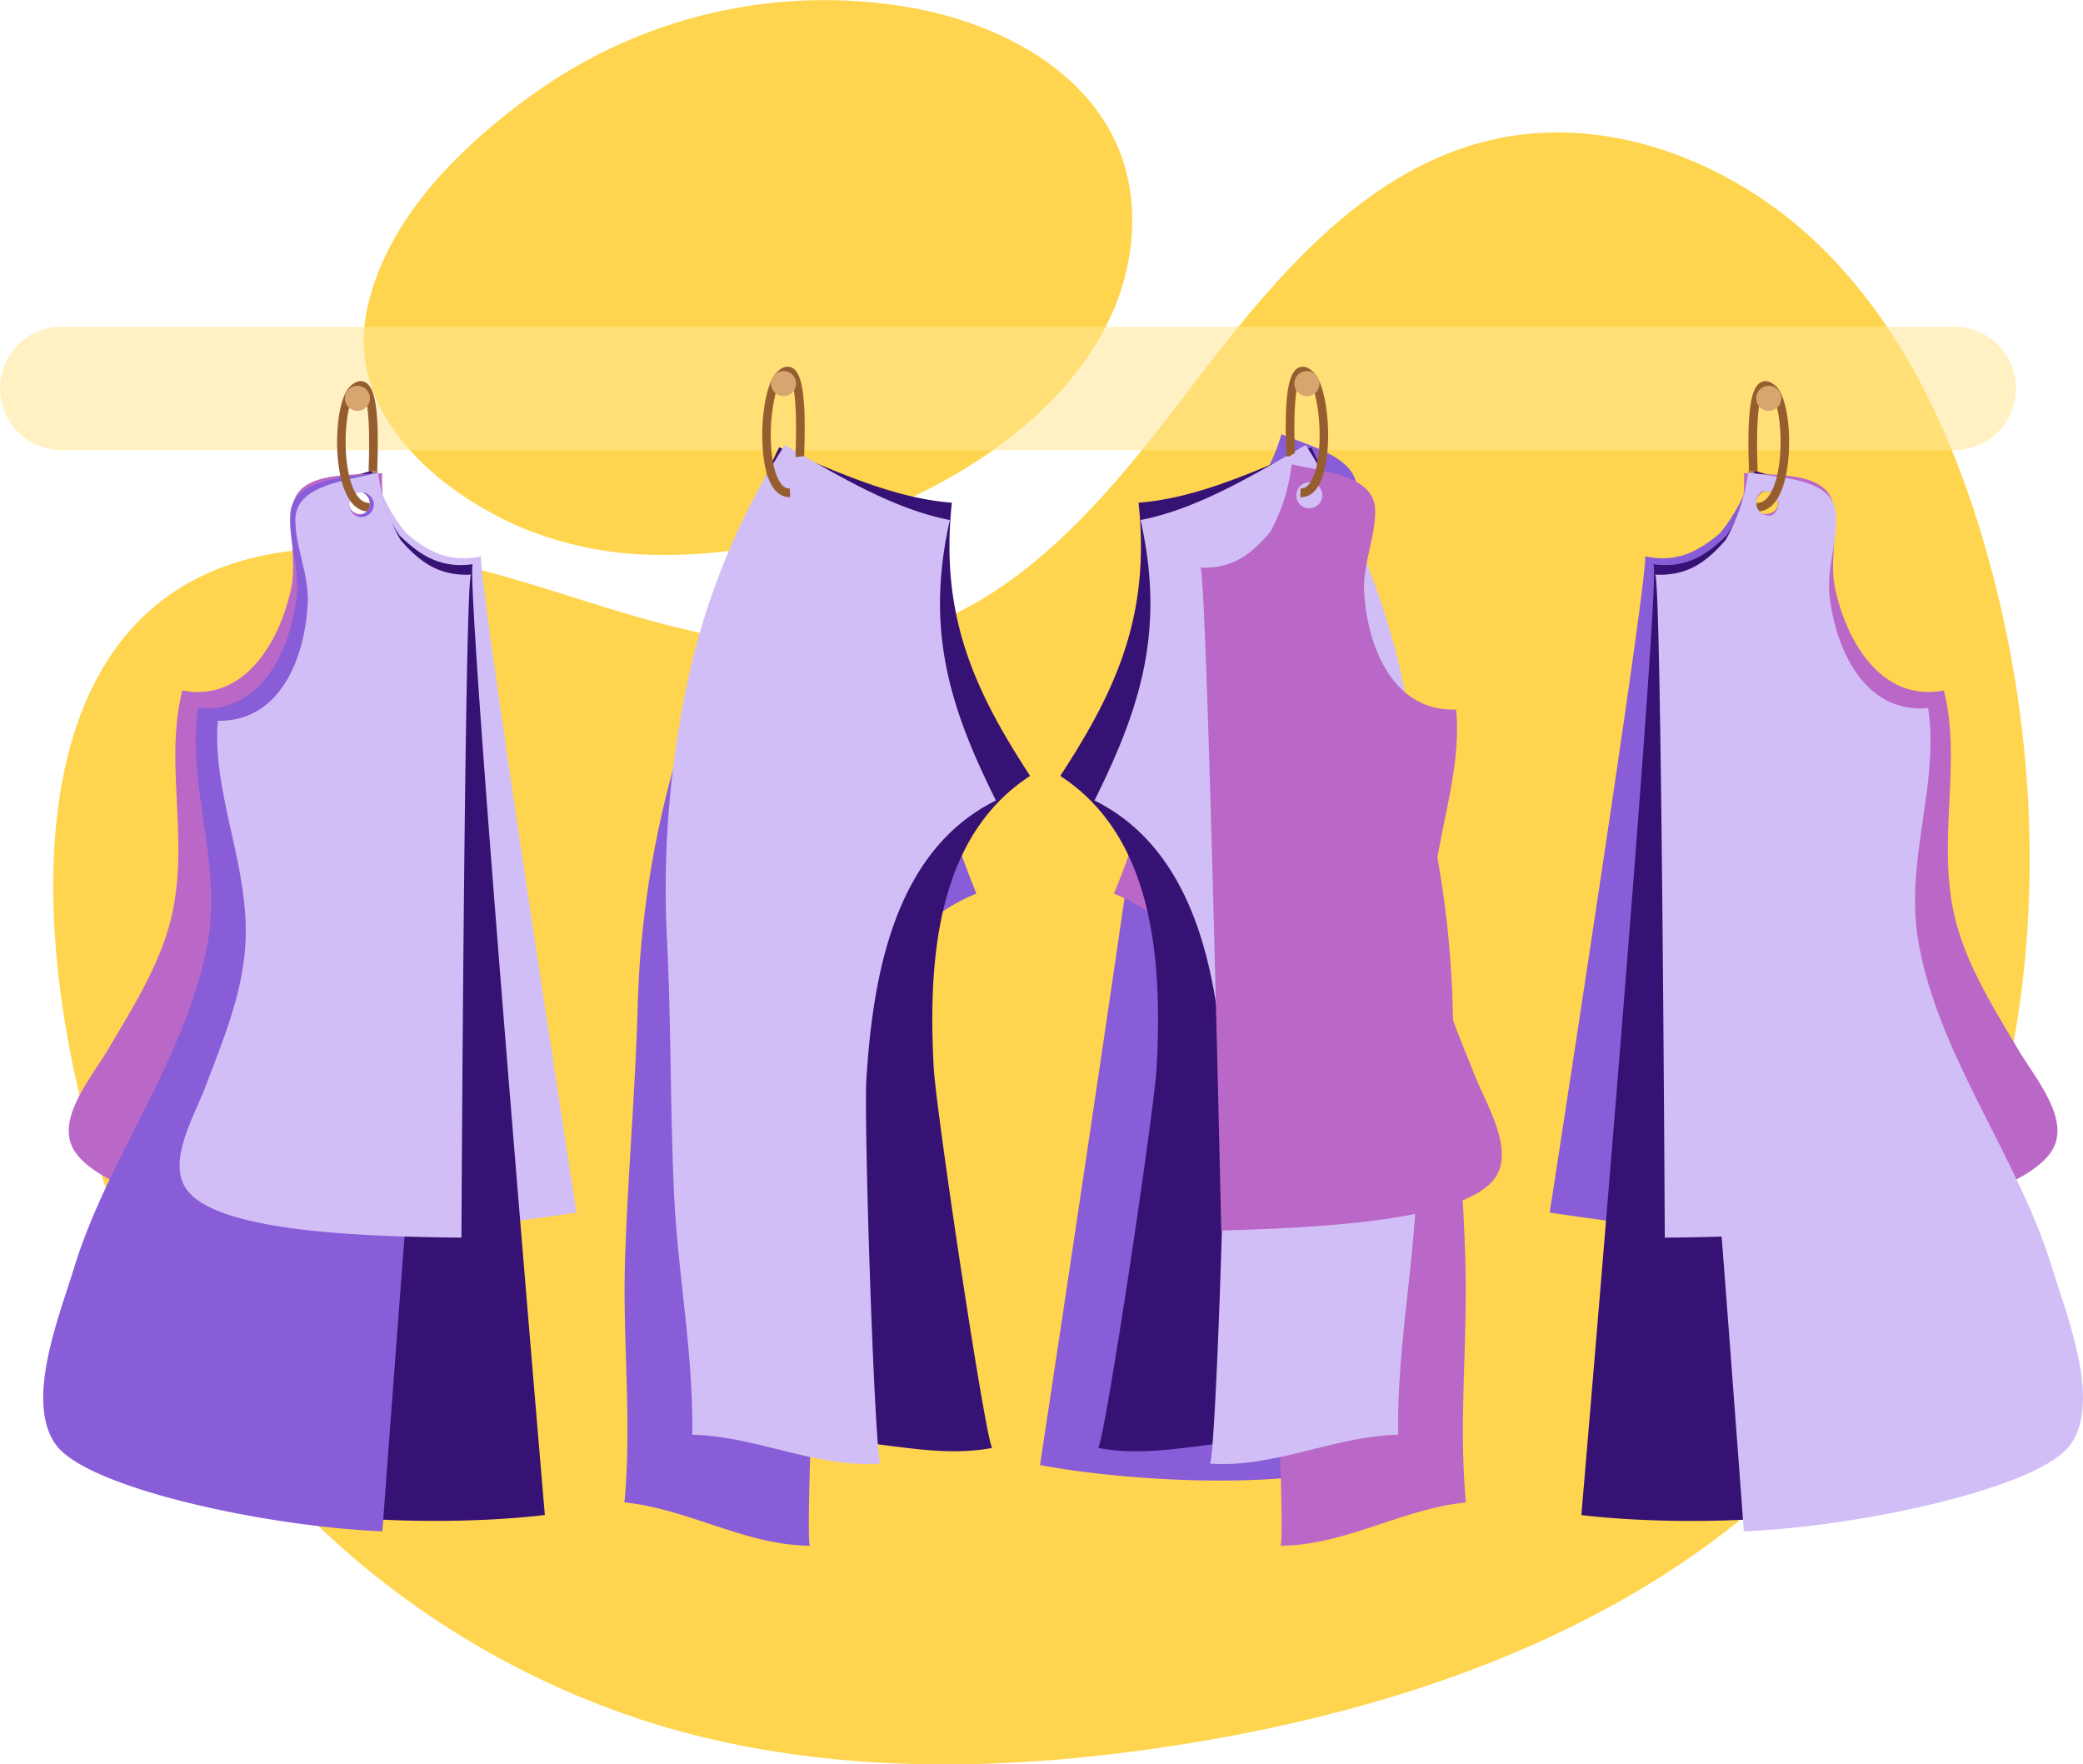 <svg xmlns="http://www.w3.org/2000/svg" width="221.316" height="187.451" viewBox="0 0 221.316 187.451">
  <g id="Grupo_1068189" data-name="Grupo 1068189" transform="translate(-961.342 -28902.523)">
    <g id="BACKGROUND" transform="translate(967 28902.523)">
      <g id="Grupo_32241" data-name="Grupo 32241" transform="translate(0 0)">
        <path id="Trazado_61861" data-name="Trazado 61861" d="M97.922,98.5c10.379-.358,20.415,3.278,30.343,6.325s20.554,5.551,30.6,2.93c13.511-3.523,22.937-15.368,31.4-26.472s18.039-22.882,31.614-26.15c12.676-3.052,26.352,2.419,35.578,11.632s14.55,21.666,17.873,34.274c8.23,31.229,4.258,67.233-17.126,91.435-17.108,19.363-42.934,28.874-68.443,32.985-18.4,2.965-37.533,3.46-55.427-1.756a90.556,90.556,0,0,1-52.316-40.9C68.658,159.846,56.264,99.939,97.922,98.5Z" transform="translate(-69.318 -40.214)" fill="#ffd54f"/>
        <path id="Trazado_61862" data-name="Trazado 61862" d="M180.08,79.323c12.494.231,25.948-4.368,35.293-10.891,5.181-3.616,9.812-8.224,12.577-13.9s3.5-12.522,1.086-18.362c-3.478-8.426-12.627-13.193-21.582-14.9a53.028,53.028,0,0,0-39.75,8.492c-8.025,5.6-16.438,13.561-18.521,23.527-2.244,10.738,7,18.976,16.1,23A38.313,38.313,0,0,0,180.08,79.323Z" transform="translate(-115.85 -20.373)" fill="#ffd54f"/>
      </g>
    </g>
    <g id="Grupo_40884" data-name="Grupo 40884" transform="translate(941.472 28771.566)" style="isolation: isolate">
      <path id="Trazado_73651" data-name="Trazado 73651" d="M234.064,172.227a6.564,6.564,0,0,1-6.565,6.565H26.433a6.563,6.563,0,0,1-6.563-6.565h0a6.565,6.565,0,0,1,6.563-6.567H227.5a6.566,6.566,0,0,1,6.565,6.567Z" transform="translate(0 0)" fill="#ffe695" opacity="0.56"/>
      <g id="Grupo_40871" data-name="Grupo 40871" transform="translate(24.462 171.451)">
        <g id="Grupo_40870" data-name="Grupo 40870">
          <g id="Grupo_40868" data-name="Grupo 40868" transform="translate(0 9.458)">
            <path id="Trazado_73652" data-name="Trazado 73652" d="M57.224,182.263c-3.293.7-5.552-.406-7.992-2.464a19.524,19.524,0,0,1-3.478-6.657c-3.127,1.353-8.4,2.635-7.9,6.259.392,2.8,2.352,5.522,2.7,8.555.641,5.628-.774,12.95-7.451,13.895.651,8.157,6.21,15.238,6.728,23.977.292,4.946-.89,9.79-1.878,14.593-.725,3.535-3.029,9.088.192,11.517,4.289,3.231,17.506,1.817,29.2.049C67.342,251.987,56.56,182.406,57.224,182.263Zm-12.66-4.174a1.314,1.314,0,1,1,1.3-1.394A1.349,1.349,0,0,1,44.564,178.089Z" transform="translate(-10.682 -173.116)" fill="#d2bef6"/>
            <path id="Trazado_73653" data-name="Trazado 73653" d="M60.459,184.059c-3.366.135-5.4-1.343-7.461-3.778a19.511,19.511,0,0,1-2.3-7.15c-3.311.8-8.728,1.178-8.843,4.832-.084,2.829,1.388,5.842,1.215,8.888-.32,5.654-2.956,12.635-9.694,12.435-.735,8.149,3.546,16.071,2.58,24.771-.549,4.926-2.533,9.5-4.317,14.064-1.313,3.36-4.525,8.441-1.76,11.382,3.68,3.915,16.949,4.748,28.768,4.985C58.645,254.487,59.78,184.083,60.459,184.059ZM48.687,177.8a1.314,1.314,0,1,1,1.515-1.155A1.345,1.345,0,0,1,48.687,177.8Z" transform="translate(-15.177 -173.13)" fill="#b48144"/>
            <path id="Trazado_73654" data-name="Trazado 73654" d="M59.992,183.1c-3.337.455-5.507-.821-7.787-3.05a19.535,19.535,0,0,1-2.976-6.9c-3.219,1.117-8.575,2.007-8.337,5.658.182,2.823,1.935,5.681,2.056,8.73.218,5.66-1.735,12.856-8.463,13.3.047,8.181,5.064,15.654,4.936,24.405-.184,12.309-6.842,24.148-8.551,36.381-.751,5.405-2.954,14.918,1.086,18.91s23.391,5.036,35.679,3.582C67.634,284.121,59.022,183.228,59.992,183.1Zm-12.315-5.1a1.313,1.313,0,1,1,1.394-1.294A1.342,1.342,0,0,1,47.677,177.992Z" transform="translate(-14.338 -173.111)" fill="#361274"/>
            <g id="Grupo_40867" data-name="Grupo 40867" transform="translate(0 0.257)">
              <path id="Trazado_73655" data-name="Trazado 73655" d="M64.668,185.62c-3.344-.4-5.124-2.176-6.769-4.909a19.49,19.49,0,0,1-1.143-7.426c-3.4.274-8.8-.214-9.494,3.376-.533,2.78.445,5.989-.206,8.967-1.213,5.538-4.915,12.007-11.539,10.749-2.013,7.93.963,16.426-1.366,24.865-1.321,4.777-4,8.977-6.487,13.207-1.827,3.109-5.8,7.622-3.535,10.962,3.017,4.442,15.987,7.369,27.622,9.467C51.751,254.878,63.995,185.541,64.668,185.62Zm-10.635-8.036a1.315,1.315,0,1,1,1.678-.9A1.345,1.345,0,0,1,54.033,177.584Z" transform="translate(-20.735 -173.226)" fill="#ba68c8"/>
              <path id="Trazado_73656" data-name="Trazado 73656" d="M66.569,184.777c-3.366-.08-5.309-1.678-7.208-4.246a19.443,19.443,0,0,1-1.847-7.275c-3.356.594-8.786.625-9.129,4.27-.263,2.813,1.015,5.911.651,8.941-.676,5.626-3.744,12.423-10.455,11.8-1.249,8.085,2.525,16.259,1.015,24.877-2.125,12.129-10.572,22.766-14.191,34.579-1.6,5.215-5.273,14.258-1.917,18.843s22.3,8.665,34.665,9.171C58.153,285.74,65.591,184.754,66.569,184.777Zm-11.353-6.983a1.315,1.315,0,1,1,1.582-1.057A1.345,1.345,0,0,1,55.216,177.794Z" transform="translate(-22.119 -173.256)" fill="#895cd8"/>
              <path id="Trazado_73657" data-name="Trazado 73657" d="M60.189,184.085c-3.362.169-5.42-1.282-7.5-3.693a19.527,19.527,0,0,1-2.384-7.128c-3.3.841-8.714,1.276-8.784,4.932-.057,2.829,1.447,5.826,1.311,8.873-.257,5.662-2.813,12.668-9.553,12.544-.645,8.157,3.725,16.034,2.854,24.742-.492,4.93-2.425,9.523-4.158,14.109-1.276,3.374-4.43,8.5-1.631,11.4,3.721,3.868,17,4.558,28.821,4.662C59.162,254.529,59.511,184.119,60.189,184.085Zm-11.841-6.126a1.313,1.313,0,1,1,1.5-1.17A1.344,1.344,0,0,1,48.347,177.959Z" transform="translate(-14.729 -173.248)" fill="#d2bef6"/>
            </g>
          </g>
          <g id="Grupo_40869" data-name="Grupo 40869" transform="translate(31.224)">
            <path id="Trazado_73658" data-name="Trazado 73658" d="M40.84,181.823c.086-.282.014-.392.014-.392-.7.029-1.292-.508-1.747-1.592-1.272-3.029-.884-8.969.331-10.123.235-.225.441-.335.539-.292.308.137,1.006,1.176.808,7.824a8.264,8.264,0,0,0-.008.847l.912-.1c-.006-.088,0-.343.014-.721.169-5.667-.225-8.183-1.351-8.688-.329-.147-.863-.188-1.547.461-1.57,1.492-1.888,7.951-.545,11.143.655,1.566,1.539,2.051,2.266,2.141A.765.765,0,0,0,40.84,181.823Z" transform="translate(-37.416 -168.497)" fill="#965e2f"/>
          </g>
        </g>
        <path id="Trazado_73659" data-name="Trazado 73659" d="M40.488,170.075a1.333,1.333,0,1,1-1.333-1.337A1.336,1.336,0,0,1,40.488,170.075Z" transform="translate(-5.769 -168.246)" fill="#d6a570"/>
      </g>
      <g id="Grupo_40875" data-name="Grupo 40875" transform="translate(86.217 169.92)">
        <g id="Grupo_40874" data-name="Grupo 40874">
          <g id="Grupo_40872" data-name="Grupo 40872" transform="translate(0 8.314)">
            <path id="Trazado_73660" data-name="Trazado 73660" d="M89.257,213.984c-3.836-9.774-5.415-17.945-2.062-28.806-5.958-1.633-11.633-5.744-16.873-9.306A75.9,75.9,0,0,0,58.46,198.9a105.4,105.4,0,0,0-4.683,28.423c-.245,8.92-1.072,18.132-1.343,26.918-.265,8.608.747,17.14-.061,25.7,6.844.7,12.858,4.574,19.725,4.6-.612,0,1-36.247,1.662-40.9,1.533-10.776,4.8-23.86,16.008-28.378C89.593,214.832,89.422,214.4,89.257,213.984Z" transform="translate(-52.373 -167.601)" fill="#895cd8"/>
            <path id="Trazado_73661" data-name="Trazado 73661" d="M90.328,205.694c-5.648-8.847-8.771-16.569-7.569-27.869-6.163-.455-12.523-3.393-18.351-5.885A75.875,75.875,0,0,0,57.2,196.825a105.3,105.3,0,0,0,.878,28.788c1.474,8.808,2.439,18.006,3.862,26.679,1.4,8.5,4.034,16.677,4.889,25.224,6.848-.623,13.5,2.017,20.239.725-.6.114-5.993-35.767-6.242-40.46-.572-10.868.114-24.344,10.245-30.929Q90.693,206.27,90.328,205.694Z" transform="translate(-47.971 -171.695)" fill="#361274"/>
            <path id="Trazado_73662" data-name="Trazado 73662" d="M89,208.352c-4.585-9.445-6.793-17.475-4.291-28.561-6.067-1.17-12.043-4.821-17.543-7.971A75.8,75.8,0,0,0,57.122,195.7a105.307,105.307,0,0,0-2.464,28.7c.445,8.918.335,18.163.745,26.941.4,8.606,2.076,17.034,1.933,25.628,6.877.171,13.174,3.566,20.021,3.06-.61.045-1.813-36.216-1.513-40.907.69-10.862,2.933-24.166,13.76-29.537Q89.292,208.962,89,208.352Z" transform="translate(-50.135 -171.82)" fill="#d2bef6"/>
          </g>
          <g id="Grupo_40873" data-name="Grupo 40873" transform="translate(14.641)">
            <path id="Trazado_73663" data-name="Trazado 73663" d="M62.429,181.6c-.651,0-1.523-.325-2.143-1.79-1.3-3.07-.8-9.959.837-11.513.682-.651,1.217-.608,1.543-.465,1.129.5,1.521,3.023,1.355,8.69-.012.378-.02.635-.014.721l-.914.1a8.218,8.218,0,0,1,.008-.845c.2-6.65-.5-7.687-.808-7.826-.1-.043-.3.071-.539.294-1.276,1.208-1.853,7.581-.621,10.486.355.839.812,1.257,1.339,1.229l.041.917A.564.564,0,0,1,62.429,181.6Z" transform="translate(-59.546 -167.747)" fill="#965e2f"/>
          </g>
        </g>
        <path id="Trazado_73664" data-name="Trazado 73664" d="M62.663,169.3a1.332,1.332,0,1,1-1.335-1.331A1.334,1.334,0,0,1,62.663,169.3Z" transform="translate(-44.432 -167.513)" fill="#d6a570"/>
      </g>
      <g id="Grupo_40880" data-name="Grupo 40880" transform="translate(184.524 171.451)">
        <g id="Grupo_40879" data-name="Grupo 40879">
          <g id="Grupo_40877" data-name="Grupo 40877" transform="translate(0 9.458)">
            <path id="Trazado_73665" data-name="Trazado 73665" d="M100.533,251.987c11.69,1.768,24.91,3.182,29.2-.049,3.223-2.429.917-7.981.192-11.517-.986-4.8-2.17-9.647-1.878-14.593.518-8.739,6.077-15.82,6.73-23.977-6.677-.945-8.092-8.267-7.453-13.895.345-3.033,2.3-5.752,2.7-8.555.508-3.623-4.766-4.905-7.9-6.259a19.452,19.452,0,0,1-3.478,6.657c-2.439,2.058-4.7,3.164-7.99,2.464C111.315,182.406,100.533,251.987,100.533,251.987Zm21.482-75.292a1.382,1.382,0,1,1,1.3,1.394A1.346,1.346,0,0,1,122.015,176.695Z" transform="translate(-100.533 -173.116)" fill="#895cd8"/>
            <path id="Trazado_73666" data-name="Trazado 73666" d="M107.921,254.487c11.819-.237,25.089-1.07,28.768-4.985,2.766-2.941-.445-8.022-1.758-11.382-1.784-4.568-3.77-9.139-4.317-14.064-.968-8.7,3.313-16.622,2.58-24.771-6.74.2-9.376-6.781-9.7-12.435-.171-3.046,1.3-6.058,1.213-8.888-.112-3.654-5.53-4.029-8.841-4.832a19.511,19.511,0,0,1-2.3,7.15c-2.056,2.435-4.095,3.913-7.459,3.778C106.786,184.083,107.921,254.487,107.921,254.487Zm8.443-77.839a1.382,1.382,0,1,1,1.517,1.155A1.348,1.348,0,0,1,116.363,176.647Z" transform="translate(-94.728 -173.13)" fill="#b48144"/>
            <path id="Trazado_73667" data-name="Trazado 73667" d="M102.181,284.121c12.288,1.453,31.642.416,35.679-3.582s1.839-13.5,1.086-18.91c-1.706-12.233-8.369-24.073-8.551-36.381-.129-8.751,4.889-16.224,4.936-24.405-6.726-.449-8.681-7.644-8.461-13.3.12-3.05,1.87-5.907,2.056-8.73.237-3.652-5.119-4.542-8.339-5.658a19.5,19.5,0,0,1-2.976,6.9c-2.278,2.229-4.45,3.5-7.785,3.05C110.8,183.228,102.181,284.121,102.181,284.121ZM120.744,176.7a1.382,1.382,0,1,1,1.4,1.294A1.345,1.345,0,0,1,120.744,176.7Z" transform="translate(-98.817 -173.111)" fill="#361274"/>
            <g id="Grupo_40876" data-name="Grupo 40876" transform="translate(11.202 0.257)">
              <path id="Trazado_73668" data-name="Trazado 73668" d="M119.687,254.878c11.633-2.1,24.6-5.026,27.62-9.467,2.266-3.34-1.706-7.853-3.535-10.962-2.484-4.229-5.166-8.43-6.487-13.207-2.327-8.439.647-16.934-1.366-24.865-6.622,1.257-10.327-5.211-11.537-10.749-.651-2.978.325-6.187-.208-8.967-.688-3.591-6.1-3.1-9.492-3.376a19.48,19.48,0,0,1-1.145,7.426c-1.645,2.733-3.425,4.507-6.769,4.909C107.444,185.541,119.687,254.878,119.687,254.878Zm-3.96-78.2a1.38,1.38,0,1,1,1.678.9A1.347,1.347,0,0,1,115.727,176.682Z" transform="translate(-105.243 -173.226)" fill="#ba68c8"/>
              <path id="Trazado_73669" data-name="Trazado 73669" d="M114.932,285.74c12.362-.506,31.309-4.587,34.665-9.171s-.321-13.627-1.917-18.843c-3.619-11.813-12.066-22.45-14.191-34.579-1.511-8.618,2.262-16.791,1.017-24.877-6.714.621-9.782-6.177-10.457-11.8-.363-3.029.912-6.128.649-8.941-.343-3.646-5.773-3.676-9.126-4.27a19.435,19.435,0,0,1-1.849,7.275c-1.9,2.568-3.84,4.166-7.206,4.246C107.492,184.754,114.932,285.74,114.932,285.74Zm1.353-109a1.382,1.382,0,1,1,1.582,1.057A1.35,1.35,0,0,1,116.285,176.736Z" transform="translate(-105.506 -173.256)" fill="#d2bef6"/>
              <path id="Trazado_73670" data-name="Trazado 73670" d="M107.046,254.529c11.821-.1,25.1-.794,28.823-4.662,2.8-2.907-.357-8.028-1.631-11.4-1.735-4.587-3.666-9.18-4.16-14.109-.87-8.708,3.5-16.585,2.856-24.742-6.74.125-9.3-6.881-9.553-12.544-.139-3.048,1.366-6.044,1.31-8.873-.071-3.656-5.483-4.091-8.786-4.932a19.574,19.574,0,0,1-2.382,7.128c-2.084,2.411-4.14,3.862-7.5,3.693C106.7,184.119,107.046,254.529,107.046,254.529Zm9.314-77.739a1.381,1.381,0,1,1,1.5,1.17A1.347,1.347,0,0,1,116.36,176.789Z" transform="translate(-106.021 -173.248)" fill="#d2bef6"/>
            </g>
          </g>
          <g id="Grupo_40878" data-name="Grupo 40878" transform="translate(21.113)">
            <path id="Trazado_73671" data-name="Trazado 73671" d="M111.776,181.823c-.086-.282-.012-.392-.012-.392.7.029,1.29-.508,1.747-1.592,1.27-3.029.882-8.969-.333-10.123-.235-.225-.439-.335-.539-.292-.306.137-1.006,1.176-.808,7.824a7.611,7.611,0,0,1,.008.847l-.912-.1c.006-.088,0-.343-.014-.721-.167-5.667.225-8.183,1.353-8.688.329-.147.863-.188,1.545.461,1.572,1.492,1.888,7.951.547,11.143-.655,1.566-1.541,2.051-2.266,2.141A.774.774,0,0,1,111.776,181.823Z" transform="translate(-110.876 -168.497)" fill="#965e2f"/>
          </g>
        </g>
        <path id="Trazado_73672" data-name="Trazado 73672" d="M111.283,170.075a1.332,1.332,0,1,0,1.333-1.337A1.335,1.335,0,0,0,111.283,170.075Z" transform="translate(-89.339 -168.246)" fill="#d6a570"/>
      </g>
      <g id="Grupo_40883" data-name="Grupo 40883" transform="translate(130.374 169.92)">
        <path id="Trazado_73673" data-name="Trazado 73673" d="M74,280.778c12.166,2.26,31.548,2.5,35.838-1.227s2.721-13.354,2.323-18.8c-.9-12.321-6.767-24.573-6.14-36.865.447-8.743,5.946-15.875,6.528-24.03-6.685-.89-8.161-8.2-7.569-13.834.32-3.033,2.256-5.771,2.623-8.579.478-3.623-4.809-4.864-7.949-6.187a19.467,19.467,0,0,1-3.421,6.685c-2.423,2.078-4.67,3.2-7.971,2.531C89.227,180.668,74,280.778,74,280.778Zm25.579-105.97a1.381,1.381,0,1,1,1.308,1.386A1.349,1.349,0,0,1,99.584,174.808Z" transform="translate(-74.005 -164.091)" fill="#895cd8"/>
        <g id="Grupo_40881" data-name="Grupo 40881" transform="translate(2.147 8.314)">
          <path id="Trazado_73674" data-name="Trazado 73674" d="M78.363,213.986c3.838-9.776,5.418-17.947,2.064-28.806,5.958-1.635,11.633-5.742,16.871-9.308a75.859,75.859,0,0,1,11.864,23.03,105.421,105.421,0,0,1,4.681,28.425c.249,8.922,1.074,18.133,1.345,26.918.265,8.608-.747,17.14.059,25.7-6.842.7-12.856,4.574-19.723,4.6.612,0-1-36.245-1.664-40.9-1.531-10.776-4.8-23.864-16.008-28.38C78.029,214.834,78.2,214.409,78.363,213.986Z" transform="translate(-72.146 -167.601)" fill="#ba68c8"/>
          <path id="Trazado_73675" data-name="Trazado 73675" d="M75.806,205.694c5.644-8.847,8.769-16.569,7.569-27.869,6.161-.455,12.519-3.393,18.347-5.885a75.878,75.878,0,0,1,7.208,24.885,105.324,105.324,0,0,1-.878,28.792c-1.474,8.8-2.439,18-3.864,26.675-1.394,8.5-4.031,16.679-4.885,25.226-6.853-.623-13.5,2.017-20.241.725.6.116,5.993-35.767,6.24-40.46.572-10.868-.114-24.344-10.245-30.931Q75.44,206.27,75.806,205.694Z" transform="translate(-75.057 -171.695)" fill="#361274"/>
          <path id="Trazado_73676" data-name="Trazado 73676" d="M77.445,208.352c4.583-9.445,6.791-17.475,4.291-28.561,6.069-1.17,12.043-4.821,17.545-7.971A75.926,75.926,0,0,1,109.32,195.7a105.476,105.476,0,0,1,2.464,28.7c-.445,8.918-.337,18.165-.747,26.943-.4,8.6-2.072,17.036-1.931,25.63-6.877.169-13.174,3.564-20.021,3.058.61.045,1.811-36.218,1.513-40.909-.692-10.862-2.935-24.166-13.76-29.537Q77.149,208.962,77.445,208.352Z" transform="translate(-73.204 -171.82)" fill="#d2bef6"/>
        </g>
        <path id="Trazado_73677" data-name="Trazado 73677" d="M84.57,254.225c11.819-.3,25.083-1.219,28.739-5.15,2.75-2.958-.492-8.018-1.823-11.374-1.813-4.556-3.823-9.116-4.4-14.038-1.017-8.692,3.219-16.638,2.435-24.783-6.736.237-9.41-6.724-9.763-12.382-.192-3.046,1.264-6.062,1.159-8.894-.133-3.654-5.552-4-8.867-4.781a19.48,19.48,0,0,1-2.264,7.165c-2.039,2.445-4.072,3.936-7.436,3.823C83.027,183.837,84.57,254.225,84.57,254.225Zm7.994-77.888a1.381,1.381,0,1,1,1.521,1.151A1.349,1.349,0,0,1,92.563,176.337Z" transform="translate(-65.317 -162.46)" fill="#ba68c8"/>
        <g id="Grupo_40882" data-name="Grupo 40882" transform="translate(26.099)">
          <path id="Trazado_73678" data-name="Trazado 73678" d="M89.727,168.3c-.684-.651-1.221-.608-1.545-.465-1.131.508-1.523,3.023-1.353,8.69.01.378.018.639.012.725l.288.033c.178-.106.355-.208.535-.306.033-.02.063-.049.094-.065,0-.11-.006-.239-.012-.41-.2-6.646.5-7.687.81-7.824.1-.045.3.069.537.292,1.276,1.208,1.856,7.581.623,10.486-.355.841-.814,1.257-1.343,1.229l-.037.921h.084c.651,0,1.523-.325,2.143-1.79C91.862,176.743,91.364,169.854,89.727,168.3Z" transform="translate(-86.79 -167.747)" fill="#965e2f"/>
        </g>
        <path id="Trazado_73679" data-name="Trazado 73679" d="M87.242,169.3a1.333,1.333,0,1,0,1.333-1.331A1.332,1.332,0,0,0,87.242,169.3Z" transform="translate(-60.222 -167.513)" fill="#d6a570"/>
      </g>
    </g>
  </g>
</svg>
